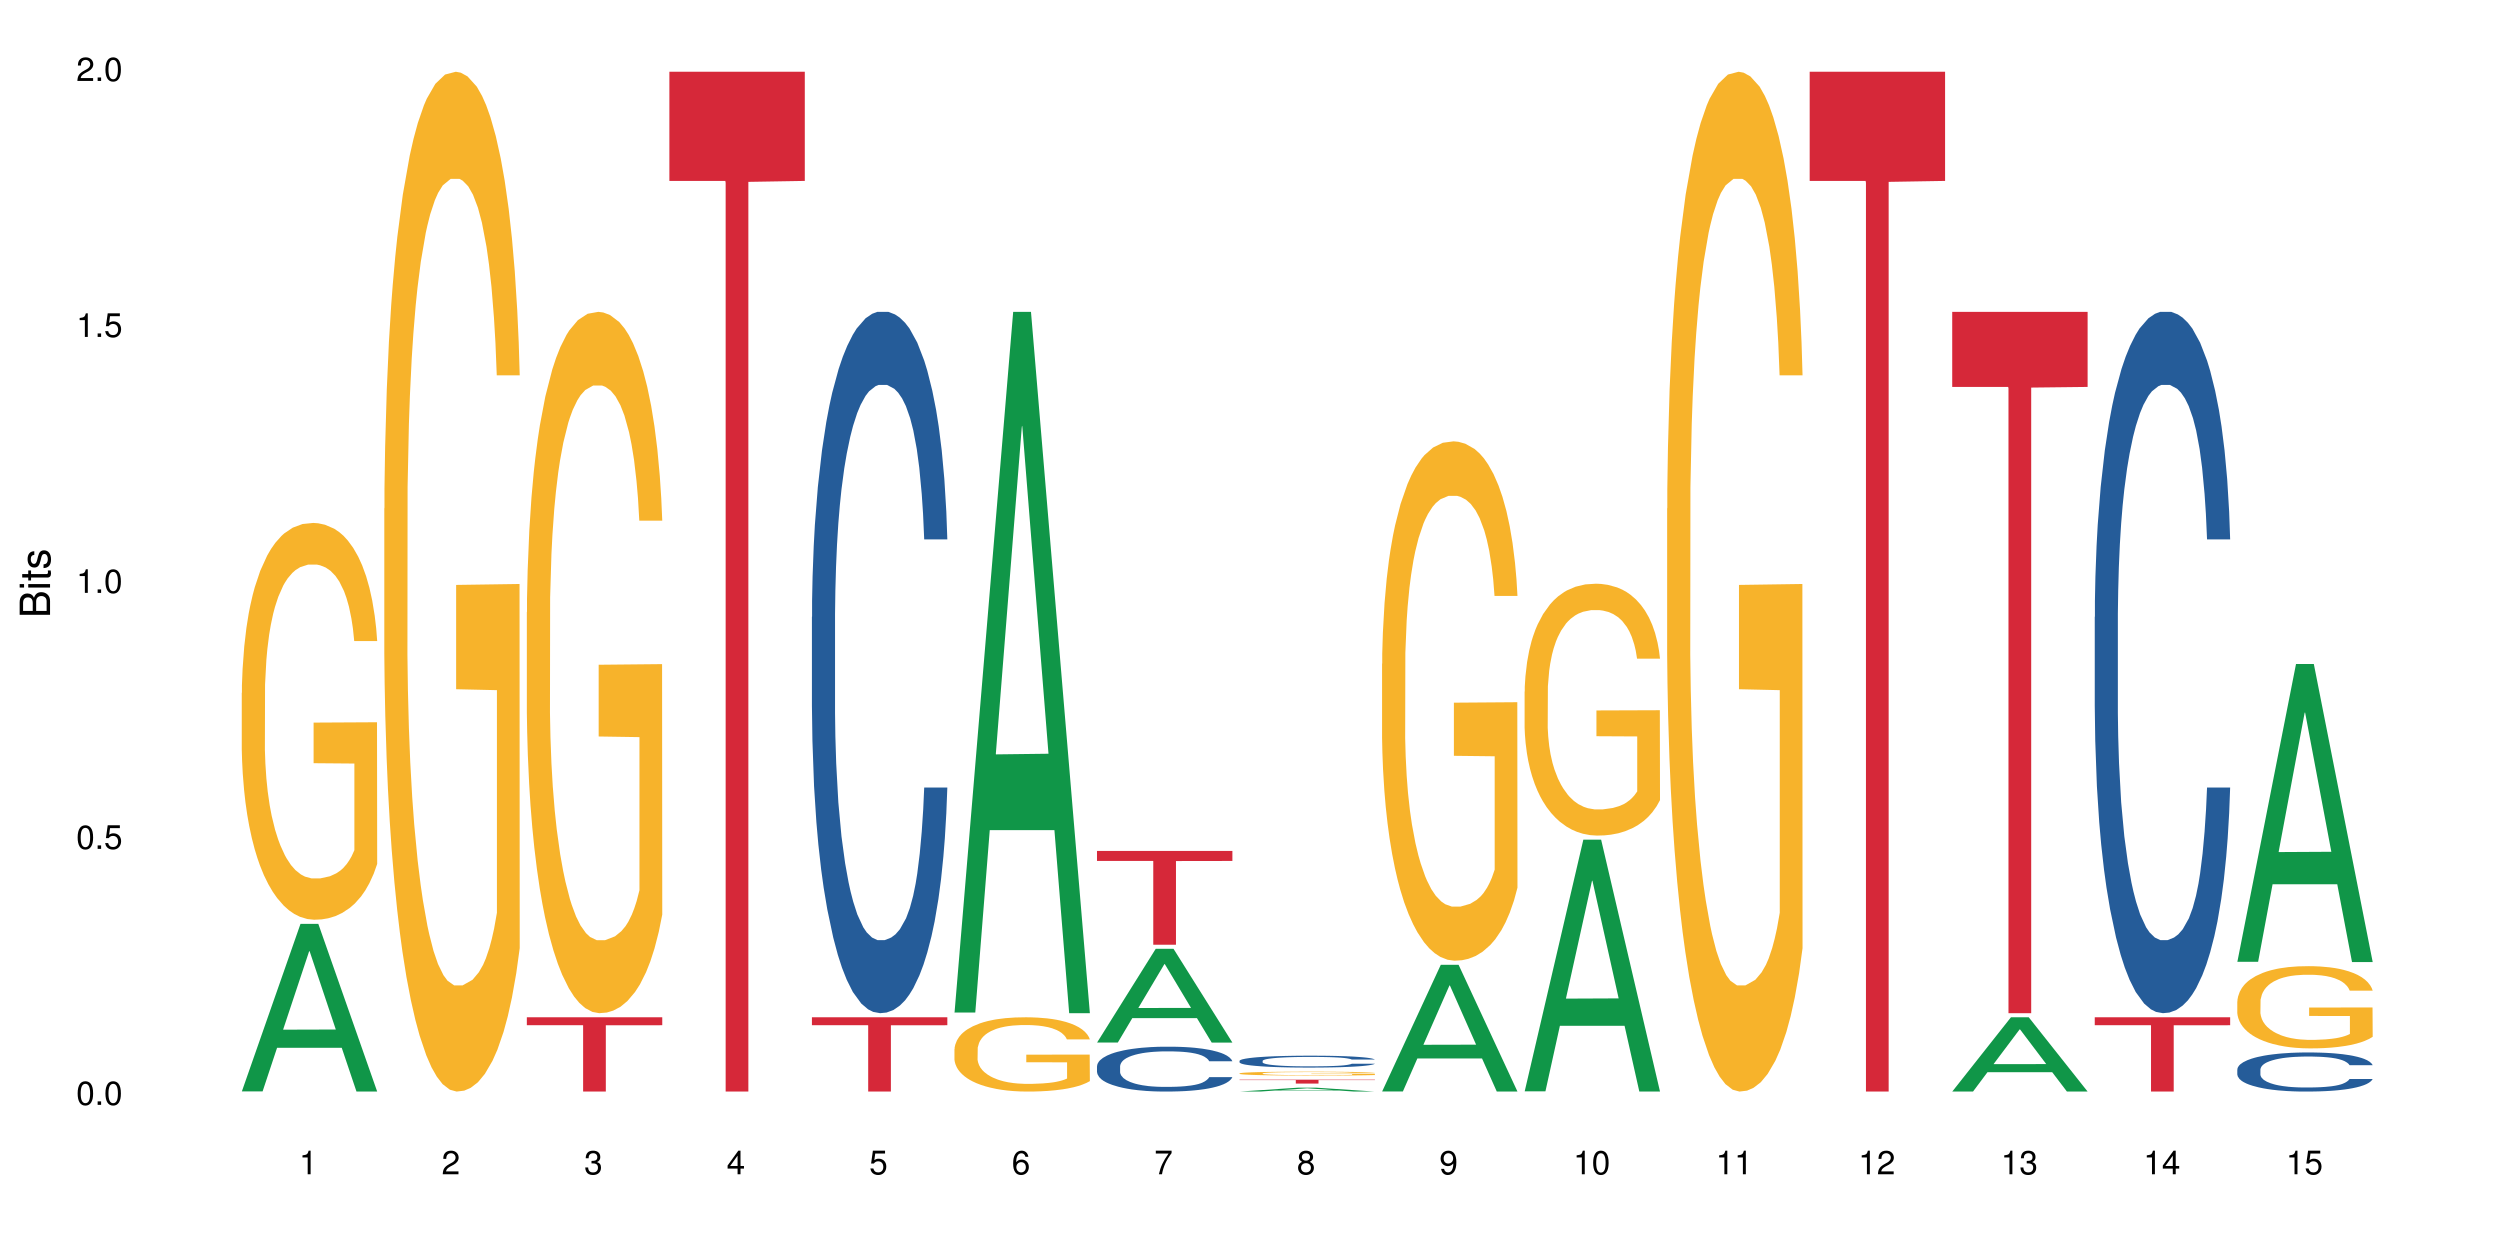 <?xml version="1.0" encoding="UTF-8"?>
<svg xmlns="http://www.w3.org/2000/svg" xmlns:xlink="http://www.w3.org/1999/xlink" width="720pt" height="360pt" viewBox="0 0 720 360" version="1.1">
<defs>
<g>
<symbol overflow="visible" id="glyph0-0">
<path style="stroke:none;" d=""/>
</symbol>
<symbol overflow="visible" id="glyph0-1">
<path style="stroke:none;" d="M 2.641 -6.797 C 2 -6.797 1.422 -6.531 1.078 -6.047 C 0.641 -5.453 0.406 -4.547 0.406 -3.297 C 0.406 -1 1.188 0.219 2.641 0.219 C 4.078 0.219 4.859 -1 4.859 -3.234 C 4.859 -4.562 4.656 -5.438 4.203 -6.047 C 3.844 -6.531 3.281 -6.797 2.641 -6.797 Z M 2.641 -6.047 C 3.547 -6.047 4 -5.125 4 -3.312 C 4 -1.375 3.562 -0.484 2.625 -0.484 C 1.734 -0.484 1.281 -1.422 1.281 -3.281 C 1.281 -5.141 1.734 -6.047 2.641 -6.047 Z M 2.641 -6.047 "/>
</symbol>
<symbol overflow="visible" id="glyph0-2">
<path style="stroke:none;" d="M 1.828 -1 L 0.828 -1 L 0.828 0 L 1.828 0 Z M 1.828 -1 "/>
</symbol>
<symbol overflow="visible" id="glyph0-3">
<path style="stroke:none;" d="M 4.562 -6.797 L 1.062 -6.797 L 0.547 -3.094 L 1.328 -3.094 C 1.719 -3.562 2.047 -3.734 2.578 -3.734 C 3.484 -3.734 4.062 -3.109 4.062 -2.094 C 4.062 -1.125 3.484 -0.531 2.578 -0.531 C 1.828 -0.531 1.375 -0.906 1.188 -1.672 L 0.328 -1.672 C 0.453 -1.109 0.547 -0.844 0.75 -0.594 C 1.125 -0.078 1.828 0.219 2.594 0.219 C 3.969 0.219 4.922 -0.781 4.922 -2.219 C 4.922 -3.562 4.031 -4.484 2.719 -4.484 C 2.25 -4.484 1.859 -4.359 1.469 -4.062 L 1.734 -5.969 L 4.562 -5.969 Z M 4.562 -6.797 "/>
</symbol>
<symbol overflow="visible" id="glyph0-4">
<path style="stroke:none;" d="M 2.484 -4.844 L 2.484 0 L 3.328 0 L 3.328 -6.797 L 2.766 -6.797 C 2.469 -5.75 2.281 -5.609 0.984 -5.453 L 0.984 -4.844 Z M 2.484 -4.844 "/>
</symbol>
<symbol overflow="visible" id="glyph0-5">
<path style="stroke:none;" d="M 4.859 -0.828 L 1.281 -0.828 C 1.359 -1.391 1.672 -1.75 2.5 -2.234 L 3.469 -2.75 C 4.406 -3.266 4.906 -3.969 4.906 -4.812 C 4.906 -5.375 4.672 -5.906 4.266 -6.266 C 3.859 -6.625 3.375 -6.797 2.719 -6.797 C 1.859 -6.797 1.219 -6.5 0.844 -5.922 C 0.609 -5.562 0.5 -5.125 0.484 -4.438 L 1.328 -4.438 C 1.359 -4.906 1.406 -5.188 1.531 -5.406 C 1.75 -5.812 2.188 -6.062 2.703 -6.062 C 3.469 -6.062 4.031 -5.516 4.031 -4.781 C 4.031 -4.25 3.719 -3.797 3.125 -3.438 L 2.234 -2.938 C 0.812 -2.141 0.406 -1.5 0.328 0 L 4.859 0 Z M 4.859 -0.828 "/>
</symbol>
<symbol overflow="visible" id="glyph0-6">
<path style="stroke:none;" d="M 2.125 -3.125 L 2.578 -3.125 C 3.516 -3.125 3.984 -2.703 3.984 -1.891 C 3.984 -1.031 3.469 -0.531 2.578 -0.531 C 1.656 -0.531 1.203 -0.984 1.156 -1.969 L 0.312 -1.969 C 0.344 -1.422 0.438 -1.078 0.609 -0.766 C 0.953 -0.109 1.625 0.219 2.547 0.219 C 3.953 0.219 4.859 -0.609 4.859 -1.906 C 4.859 -2.766 4.516 -3.25 3.703 -3.516 C 4.344 -3.766 4.656 -4.25 4.656 -4.938 C 4.656 -6.109 3.875 -6.797 2.578 -6.797 C 1.203 -6.797 0.484 -6.047 0.453 -4.609 L 1.297 -4.609 C 1.312 -5.016 1.344 -5.25 1.453 -5.453 C 1.641 -5.828 2.062 -6.062 2.594 -6.062 C 3.344 -6.062 3.797 -5.625 3.797 -4.906 C 3.797 -4.422 3.609 -4.141 3.25 -3.984 C 3.016 -3.891 2.719 -3.844 2.125 -3.844 Z M 2.125 -3.125 "/>
</symbol>
<symbol overflow="visible" id="glyph0-7">
<path style="stroke:none;" d="M 3.141 -1.625 L 3.141 0 L 3.984 0 L 3.984 -1.625 L 4.984 -1.625 L 4.984 -2.391 L 3.984 -2.391 L 3.984 -6.797 L 3.359 -6.797 L 0.266 -2.516 L 0.266 -1.625 Z M 3.141 -2.391 L 1 -2.391 L 3.141 -5.359 Z M 3.141 -2.391 "/>
</symbol>
<symbol overflow="visible" id="glyph0-8">
<path style="stroke:none;" d="M 4.781 -5.031 C 4.609 -6.141 3.891 -6.797 2.844 -6.797 C 2.094 -6.797 1.422 -6.438 1.031 -5.828 C 0.609 -5.172 0.406 -4.344 0.406 -3.094 C 0.406 -1.953 0.578 -1.234 0.984 -0.625 C 1.359 -0.078 1.953 0.219 2.703 0.219 C 3.984 0.219 4.922 -0.734 4.922 -2.078 C 4.922 -3.344 4.062 -4.234 2.844 -4.234 C 2.172 -4.234 1.641 -3.969 1.281 -3.469 C 1.281 -5.125 1.828 -6.047 2.797 -6.047 C 3.391 -6.047 3.797 -5.672 3.938 -5.031 Z M 2.734 -3.484 C 3.547 -3.484 4.062 -2.922 4.062 -2 C 4.062 -1.156 3.484 -0.531 2.703 -0.531 C 1.922 -0.531 1.328 -1.188 1.328 -2.047 C 1.328 -2.891 1.906 -3.484 2.734 -3.484 Z M 2.734 -3.484 "/>
</symbol>
<symbol overflow="visible" id="glyph0-9">
<path style="stroke:none;" d="M 4.984 -6.797 L 0.438 -6.797 L 0.438 -5.969 L 4.109 -5.969 C 2.5 -3.656 1.828 -2.234 1.328 0 L 2.219 0 C 2.594 -2.172 3.453 -4.047 4.984 -6.094 Z M 4.984 -6.797 "/>
</symbol>
<symbol overflow="visible" id="glyph0-10">
<path style="stroke:none;" d="M 3.75 -3.578 C 4.453 -4 4.688 -4.344 4.688 -4.984 C 4.688 -6.047 3.844 -6.797 2.641 -6.797 C 1.438 -6.797 0.594 -6.047 0.594 -4.984 C 0.594 -4.359 0.828 -4.016 1.516 -3.578 C 0.734 -3.203 0.359 -2.641 0.359 -1.891 C 0.359 -0.641 1.297 0.219 2.641 0.219 C 3.984 0.219 4.922 -0.641 4.922 -1.875 C 4.922 -2.641 4.531 -3.203 3.75 -3.578 Z M 2.641 -6.047 C 3.359 -6.047 3.812 -5.625 3.812 -4.969 C 3.812 -4.344 3.344 -3.922 2.641 -3.922 C 1.922 -3.922 1.453 -4.344 1.453 -4.984 C 1.453 -5.625 1.922 -6.047 2.641 -6.047 Z M 2.641 -3.203 C 3.484 -3.203 4.062 -2.672 4.062 -1.875 C 4.062 -1.062 3.484 -0.531 2.625 -0.531 C 1.797 -0.531 1.219 -1.078 1.219 -1.875 C 1.219 -2.672 1.797 -3.203 2.641 -3.203 Z M 2.641 -3.203 "/>
</symbol>
<symbol overflow="visible" id="glyph0-11">
<path style="stroke:none;" d="M 0.516 -1.547 C 0.672 -0.438 1.406 0.219 2.438 0.219 C 3.188 0.219 3.859 -0.141 4.266 -0.75 C 4.688 -1.406 4.891 -2.25 4.891 -3.484 C 4.891 -4.625 4.703 -5.359 4.312 -5.953 C 3.938 -6.5 3.344 -6.797 2.594 -6.797 C 1.297 -6.797 0.359 -5.844 0.359 -4.516 C 0.359 -3.25 1.234 -2.344 2.453 -2.344 C 3.094 -2.344 3.562 -2.578 4.016 -3.109 C 4 -1.453 3.469 -0.531 2.5 -0.531 C 1.906 -0.531 1.484 -0.906 1.359 -1.547 Z M 2.578 -6.062 C 3.375 -6.062 3.969 -5.406 3.969 -4.531 C 3.969 -3.688 3.375 -3.094 2.547 -3.094 C 1.734 -3.094 1.234 -3.672 1.234 -4.578 C 1.234 -5.438 1.797 -6.062 2.578 -6.062 Z M 2.578 -6.062 "/>
</symbol>
<symbol overflow="visible" id="glyph1-0">
<path style="stroke:none;" d=""/>
</symbol>
<symbol overflow="visible" id="glyph1-1">
<path style="stroke:none;" d="M 0 -0.953 L 0 -4.891 C 0 -5.719 -0.234 -6.344 -0.734 -6.797 C -1.188 -7.234 -1.812 -7.469 -2.5 -7.469 C -3.547 -7.469 -4.188 -7 -4.625 -5.875 C -4.984 -6.672 -5.641 -7.094 -6.531 -7.094 C -7.156 -7.094 -7.734 -6.859 -8.141 -6.391 C -8.562 -5.938 -8.75 -5.344 -8.75 -4.5 L -8.75 -0.953 Z M -4.984 -2.062 L -7.766 -2.062 L -7.766 -4.219 C -7.766 -4.844 -7.688 -5.203 -7.453 -5.5 C -7.219 -5.812 -6.859 -5.969 -6.375 -5.969 C -5.906 -5.969 -5.531 -5.812 -5.297 -5.5 C -5.062 -5.203 -4.984 -4.844 -4.984 -4.219 Z M -0.984 -2.062 L -4 -2.062 L -4 -4.781 C -4 -5.328 -3.859 -5.688 -3.578 -5.953 C -3.297 -6.219 -2.922 -6.359 -2.484 -6.359 C -2.062 -6.359 -1.688 -6.219 -1.406 -5.953 C -1.109 -5.688 -0.984 -5.328 -0.984 -4.781 Z M -0.984 -2.062 "/>
</symbol>
<symbol overflow="visible" id="glyph1-2">
<path style="stroke:none;" d="M -6.281 -1.797 L -6.281 -0.797 L 0 -0.797 L 0 -1.797 Z M -8.75 -1.797 L -8.75 -0.797 L -7.484 -0.797 L -7.484 -1.797 Z M -8.75 -1.797 "/>
</symbol>
<symbol overflow="visible" id="glyph1-3">
<path style="stroke:none;" d="M -6.281 -3.047 L -6.281 -2.016 L -8.016 -2.016 L -8.016 -1.016 L -6.281 -1.016 L -6.281 -0.172 L -5.469 -0.172 L -5.469 -1.016 L -0.719 -1.016 C -0.078 -1.016 0.281 -1.453 0.281 -2.234 C 0.281 -2.469 0.25 -2.719 0.188 -3.047 L -0.641 -3.047 C -0.609 -2.922 -0.594 -2.766 -0.594 -2.562 C -0.594 -2.141 -0.719 -2.016 -1.156 -2.016 L -5.469 -2.016 L -5.469 -3.047 Z M -6.281 -3.047 "/>
</symbol>
<symbol overflow="visible" id="glyph1-4">
<path style="stroke:none;" d="M -4.531 -5.25 C -5.766 -5.25 -6.469 -4.422 -6.469 -2.969 C -6.469 -1.516 -5.719 -0.562 -4.547 -0.562 C -3.562 -0.562 -3.094 -1.062 -2.734 -2.562 L -2.516 -3.484 C -2.344 -4.188 -2.094 -4.469 -1.625 -4.469 C -1.047 -4.469 -0.641 -3.875 -0.641 -3 C -0.641 -2.453 -0.797 -2 -1.062 -1.75 C -1.25 -1.594 -1.422 -1.531 -1.875 -1.469 L -1.875 -0.406 C -0.422 -0.453 0.281 -1.266 0.281 -2.922 C 0.281 -4.5 -0.5 -5.516 -1.719 -5.516 C -2.656 -5.516 -3.172 -4.984 -3.469 -3.734 L -3.703 -2.766 C -3.891 -1.953 -4.156 -1.609 -4.594 -1.609 C -5.172 -1.609 -5.547 -2.125 -5.547 -2.938 C -5.547 -3.75 -5.203 -4.172 -4.531 -4.203 Z M -4.531 -5.25 "/>
</symbol>
</g>
</defs>
<g id="surface3668">
<rect x="0" y="0" width="720" height="360" style="fill:rgb(100%,100%,100%);fill-opacity:1;stroke:none;"/>
<path style=" stroke:none;fill-rule:nonzero;fill:rgb(6.275%,58.824%,28.235%);fill-opacity:1;" d="M 69.629 314.324 L 69.672 314.281 L 86.547 266.066 L 91.672 266.066 L 108.629 314.371 L 102.668 314.371 L 98.418 301.762 L 79.797 301.762 L 75.629 314.324 L 69.629 314.324 L 81.586 296.547 L 96.711 296.5 L 89.172 273.957 L 89.086 273.914 L 89.004 274.051 L 81.547 296.5 L 81.586 296.547 Z M 69.629 314.324 "/>
<path style=" stroke:none;fill-rule:nonzero;fill:rgb(96.863%,70.196%,16.863%);fill-opacity:1;" d="M 69.629 199.551 L 69.676 199.449 L 69.676 197.359 L 69.867 192.664 L 70.344 186.191 L 70.961 180.871 L 71.625 176.695 L 72.055 174.504 L 72.77 171.371 L 73.387 169.078 L 74.957 164.379 L 76.953 159.996 L 78.047 158.117 L 79.285 156.344 L 81.043 154.359 L 81.852 153.629 L 84.324 151.961 L 87.133 150.918 L 90.223 150.605 L 91.648 150.707 L 93.598 151.125 L 96.262 152.273 L 97.785 153.316 L 98.973 154.359 L 100.211 155.719 L 101.73 157.805 L 103.16 160.309 L 104.301 162.816 L 105.441 165.945 L 106.391 169.285 L 107.199 172.938 L 107.914 177.32 L 108.344 180.977 L 108.629 184.629 L 102.016 184.629 L 101.637 180.977 L 101.207 178.156 L 100.496 174.711 L 99.781 172.207 L 99.066 170.227 L 97.738 167.512 L 96.594 165.84 L 95.168 164.379 L 93.789 163.441 L 92.219 162.816 L 91.27 162.605 L 88.746 162.605 L 86.465 163.336 L 85.133 164.172 L 84.184 165.008 L 82.852 166.57 L 82.043 167.824 L 81.566 168.66 L 80.141 171.895 L 79.188 174.816 L 78.664 176.801 L 78 179.93 L 77.523 182.75 L 77 186.922 L 76.715 190.055 L 76.336 197.152 L 76.289 215.938 L 76.43 219.902 L 76.715 224.184 L 77.098 227.941 L 77.668 231.906 L 78.238 234.934 L 79.234 239.004 L 80.094 241.719 L 80.758 243.492 L 82.043 246.309 L 82.566 247.25 L 83.801 249.129 L 85.086 250.59 L 86.656 251.84 L 87.844 252.469 L 89.746 252.988 L 92.172 252.988 L 95.027 252.363 L 96.832 251.527 L 98.07 250.691 L 98.879 249.961 L 99.875 248.812 L 100.59 247.77 L 101.258 246.621 L 102.062 244.848 L 102.062 219.902 L 90.316 219.801 L 90.316 208.109 L 108.578 208.008 L 108.629 248.812 L 107.629 251.633 L 106.391 254.344 L 105.203 256.434 L 103.965 258.207 L 102.207 260.191 L 100.781 261.441 L 98.594 262.902 L 96.594 263.844 L 94.504 264.469 L 92.648 264.781 L 90.461 264.887 L 88.512 264.68 L 86.418 264.051 L 84.754 263.219 L 83.23 262.172 L 81.711 260.816 L 79.809 258.625 L 78.57 256.852 L 77.285 254.66 L 76.004 252.051 L 74.859 249.23 L 74.102 247.039 L 73.34 244.535 L 72.531 241.402 L 71.77 237.855 L 71.199 234.621 L 70.676 230.969 L 70.297 227.523 L 69.914 222.828 L 69.723 219.07 L 69.629 215.832 Z M 69.629 199.551 "/>
<path style=" stroke:none;fill-rule:nonzero;fill:rgb(96.863%,70.196%,16.863%);fill-opacity:1;" d="M 110.68 146.461 L 110.727 146.191 L 110.727 140.828 L 110.918 128.758 L 111.395 112.129 L 112.012 98.449 L 112.676 87.719 L 113.105 82.086 L 113.82 74.039 L 114.438 68.141 L 116.008 56.07 L 118.004 44.805 L 119.098 39.977 L 120.336 35.414 L 122.094 30.32 L 122.902 28.441 L 125.375 24.148 L 128.18 21.469 L 131.273 20.664 L 132.699 20.93 L 134.648 22.004 L 137.312 24.953 L 138.836 27.637 L 140.023 30.32 L 141.262 33.805 L 142.781 39.172 L 144.207 45.609 L 145.352 52.047 L 146.492 60.094 L 147.441 68.676 L 148.25 78.062 L 148.965 89.328 L 149.395 98.715 L 149.68 108.105 L 143.066 108.105 L 142.688 98.715 L 142.258 91.477 L 141.547 82.625 L 140.832 76.188 L 140.117 71.09 L 138.789 64.117 L 137.645 59.824 L 136.219 56.07 L 134.84 53.656 L 133.27 52.047 L 132.32 51.508 L 129.797 51.508 L 127.516 53.387 L 126.184 55.531 L 125.234 57.68 L 123.902 61.703 L 123.094 64.922 L 122.617 67.066 L 121.191 75.383 L 120.238 82.891 L 119.715 87.988 L 119.051 96.035 L 118.574 103.277 L 118.051 114.004 L 117.766 122.051 L 117.387 140.293 L 117.34 188.574 L 117.48 198.766 L 117.766 209.762 L 118.148 219.418 L 118.719 229.609 L 119.289 237.391 L 120.285 247.852 L 121.145 254.824 L 121.809 259.383 L 123.094 266.625 L 123.617 269.039 L 124.852 273.867 L 126.137 277.625 L 127.707 280.844 L 128.895 282.453 L 130.797 283.793 L 133.223 283.793 L 136.078 282.184 L 137.883 280.039 L 139.121 277.891 L 139.93 276.016 L 140.926 273.062 L 141.641 270.383 L 142.305 267.43 L 143.113 262.871 L 143.113 198.766 L 131.367 198.496 L 131.367 168.457 L 149.629 168.188 L 149.68 273.062 L 148.68 280.305 L 147.441 287.281 L 146.254 292.645 L 145.016 297.203 L 143.258 302.301 L 141.832 305.52 L 139.645 309.273 L 137.645 311.688 L 135.555 313.297 L 133.699 314.102 L 131.512 314.371 L 129.562 313.836 L 127.469 312.227 L 125.805 310.078 L 124.281 307.398 L 122.762 303.91 L 120.859 298.277 L 119.621 293.719 L 118.336 288.086 L 117.055 281.379 L 115.91 274.137 L 115.152 268.504 L 114.391 262.066 L 113.582 254.02 L 112.82 244.898 L 112.25 236.586 L 111.727 227.195 L 111.348 218.344 L 110.965 206.277 L 110.773 196.621 L 110.68 188.305 Z M 110.68 146.461 "/>
<path style=" stroke:none;fill-rule:nonzero;fill:rgb(96.863%,70.196%,16.863%);fill-opacity:1;" d="M 151.73 176.324 L 151.777 176.141 L 151.777 172.453 L 151.969 164.152 L 152.445 152.715 L 153.062 143.309 L 153.727 135.93 L 154.156 132.055 L 154.871 126.52 L 155.488 122.461 L 157.059 114.16 L 159.055 106.414 L 160.148 103.094 L 161.387 99.957 L 163.145 96.453 L 163.953 95.164 L 166.426 92.211 L 169.23 90.367 L 172.324 89.812 L 173.75 89.996 L 175.699 90.734 L 178.363 92.766 L 179.887 94.609 L 181.074 96.453 L 182.312 98.852 L 183.832 102.543 L 185.258 106.969 L 186.402 111.395 L 187.543 116.93 L 188.492 122.832 L 189.301 129.289 L 190.016 137.035 L 190.445 143.492 L 190.73 149.949 L 184.117 149.949 L 183.738 143.492 L 183.309 138.512 L 182.598 132.422 L 181.883 127.996 L 181.168 124.492 L 179.84 119.695 L 178.695 116.746 L 177.27 114.16 L 175.891 112.5 L 174.32 111.395 L 173.371 111.027 L 170.848 111.027 L 168.566 112.316 L 167.234 113.793 L 166.285 115.27 L 164.953 118.035 L 164.145 120.25 L 163.668 121.727 L 162.242 127.441 L 161.289 132.609 L 160.766 136.113 L 160.102 141.648 L 159.625 146.629 L 159.102 154.004 L 158.816 159.539 L 158.438 172.082 L 158.391 205.285 L 158.531 212.293 L 158.816 219.859 L 159.199 226.5 L 159.77 233.508 L 160.34 238.855 L 161.336 246.051 L 162.195 250.848 L 162.859 253.984 L 164.145 258.965 L 164.668 260.625 L 165.902 263.945 L 167.188 266.527 L 168.758 268.738 L 169.945 269.848 L 171.848 270.77 L 174.273 270.77 L 177.129 269.66 L 178.934 268.188 L 180.172 266.711 L 180.98 265.418 L 181.977 263.391 L 182.691 261.547 L 183.355 259.516 L 184.164 256.379 L 184.164 212.293 L 172.418 212.109 L 172.418 191.449 L 190.68 191.266 L 190.73 263.391 L 189.73 268.371 L 188.492 273.168 L 187.305 276.855 L 186.066 279.992 L 184.309 283.496 L 182.883 285.711 L 180.695 288.293 L 178.695 289.953 L 176.605 291.059 L 174.75 291.613 L 172.562 291.797 L 170.613 291.43 L 168.52 290.32 L 166.855 288.844 L 165.332 287 L 163.812 284.602 L 161.91 280.73 L 160.672 277.594 L 159.387 273.719 L 158.105 269.109 L 156.961 264.129 L 156.203 260.254 L 155.441 255.828 L 154.633 250.293 L 153.871 244.023 L 153.301 238.305 L 152.777 231.848 L 152.398 225.762 L 152.016 217.461 L 151.824 210.82 L 151.73 205.102 Z M 151.73 176.324 "/>
<path style=" stroke:none;fill-rule:nonzero;fill:rgb(83.922%,15.686%,22.353%);fill-opacity:1;" d="M 151.73 292.977 L 190.73 292.977 L 190.73 295.266 L 174.477 295.285 L 174.477 314.371 L 167.938 314.371 L 167.938 295.309 L 167.84 295.266 L 151.73 295.266 Z M 151.73 292.977 "/>
<path style=" stroke:none;fill-rule:nonzero;fill:rgb(83.922%,15.686%,22.353%);fill-opacity:1;" d="M 192.781 20.664 L 231.781 20.664 L 231.781 52.102 L 215.527 52.379 L 215.527 314.371 L 208.988 314.371 L 208.988 52.652 L 208.891 52.102 L 192.781 52.102 Z M 192.781 20.664 "/>
<path style=" stroke:none;fill-rule:nonzero;fill:rgb(14.51%,36.078%,60%);fill-opacity:1;" d="M 233.832 177.695 L 233.879 177.512 L 233.879 173.082 L 234.023 166.066 L 234.355 157.203 L 234.688 151.109 L 235.543 140.219 L 236.734 129.691 L 237.969 121.57 L 238.875 116.77 L 239.684 113.078 L 241.535 106.246 L 242.727 102.738 L 244.008 99.598 L 245.578 96.461 L 246.719 94.613 L 249.289 91.66 L 251.191 90.367 L 252.664 89.812 L 255.852 89.812 L 257.754 90.551 L 259.133 91.477 L 260.656 92.953 L 261.938 94.613 L 264.176 98.676 L 266.172 103.844 L 267.074 106.801 L 268.504 112.523 L 269.598 118.062 L 270.355 122.863 L 271.215 129.691 L 271.973 138 L 272.543 147.418 L 272.832 155.355 L 266.172 155.355 L 265.84 147.973 L 265.457 142.246 L 264.746 134.68 L 264.031 129.324 L 263.031 123.969 L 262.129 120.461 L 260.895 116.953 L 259.801 114.738 L 258.656 113.078 L 257.562 111.969 L 255.473 110.859 L 253.047 110.859 L 252.141 111.23 L 250.289 112.707 L 249.289 114 L 247.863 116.586 L 246.863 118.984 L 245.676 122.676 L 244.867 125.816 L 243.867 130.617 L 243.152 134.863 L 242.344 140.957 L 241.871 145.57 L 241.441 150.742 L 241.062 156.832 L 240.777 163.297 L 240.586 170.125 L 240.492 176.773 L 240.492 205.391 L 240.586 212.039 L 240.824 219.793 L 241.441 231.055 L 242.344 240.84 L 243.391 248.594 L 244.391 254.133 L 244.961 256.719 L 245.723 259.672 L 246.91 263.363 L 248.621 267.059 L 249.621 268.535 L 251.145 270.012 L 252.711 270.75 L 254.805 270.75 L 256.66 270.012 L 257.898 269.086 L 259.18 267.609 L 260.941 264.473 L 262.035 261.52 L 262.984 258.012 L 263.699 254.504 L 264.176 251.547 L 264.887 245.824 L 265.457 239.547 L 265.887 233.086 L 266.172 226.809 L 272.832 226.809 L 272.543 234.191 L 272.117 241.395 L 271.688 246.746 L 271.023 253.211 L 270.262 258.934 L 269.168 265.395 L 268.266 269.641 L 267.074 274.258 L 265.98 277.766 L 264.793 280.902 L 263.031 284.598 L 261.891 286.441 L 260.656 288.105 L 259.18 289.582 L 257.324 290.875 L 255.328 291.613 L 253.473 291.797 L 251.477 291.426 L 250.004 290.688 L 248.051 289.027 L 245.625 285.703 L 243.867 282.195 L 242.488 278.688 L 241.297 274.996 L 239.969 270.012 L 238.254 261.887 L 237.207 255.609 L 236.496 250.441 L 235.688 243.238 L 235.117 236.777 L 234.449 226.438 L 233.977 213.328 L 233.832 203.176 Z M 233.832 177.695 "/>
<path style=" stroke:none;fill-rule:nonzero;fill:rgb(83.922%,15.686%,22.353%);fill-opacity:1;" d="M 233.832 292.977 L 272.832 292.977 L 272.832 295.266 L 256.578 295.285 L 256.578 314.371 L 250.039 314.371 L 250.039 295.309 L 249.941 295.266 L 233.832 295.266 Z M 233.832 292.977 "/>
<path style=" stroke:none;fill-rule:nonzero;fill:rgb(6.275%,58.824%,28.235%);fill-opacity:1;" d="M 274.883 291.605 L 274.926 291.418 L 291.797 89.812 L 296.922 89.812 L 313.883 291.797 L 307.922 291.797 L 303.672 239.074 L 285.051 239.074 L 280.883 291.605 L 274.883 291.605 L 286.84 217.262 L 301.965 217.074 L 294.422 122.812 L 294.34 122.625 L 294.258 123.191 L 286.801 217.074 L 286.84 217.262 Z M 274.883 291.605 "/>
<path style=" stroke:none;fill-rule:nonzero;fill:rgb(96.863%,70.196%,16.863%);fill-opacity:1;" d="M 274.883 302.141 L 274.93 302.121 L 274.93 301.73 L 275.121 300.852 L 275.598 299.641 L 276.215 298.641 L 276.879 297.859 L 277.309 297.449 L 278.023 296.863 L 278.641 296.434 L 280.211 295.555 L 282.207 294.734 L 283.301 294.383 L 284.539 294.051 L 286.297 293.68 L 287.105 293.543 L 289.578 293.23 L 292.383 293.035 L 295.477 292.977 L 296.902 292.996 L 298.852 293.074 L 301.516 293.289 L 303.039 293.484 L 304.227 293.68 L 305.465 293.934 L 306.984 294.324 L 308.41 294.793 L 309.555 295.262 L 310.695 295.848 L 311.645 296.473 L 312.453 297.156 L 313.168 297.977 L 313.594 298.66 L 313.883 299.348 L 307.27 299.348 L 306.891 298.66 L 306.461 298.133 L 305.75 297.488 L 305.035 297.02 L 304.32 296.648 L 302.988 296.141 L 301.848 295.828 L 300.422 295.555 L 299.043 295.379 L 297.473 295.262 L 296.523 295.223 L 294 295.223 L 291.719 295.359 L 290.387 295.516 L 289.438 295.672 L 288.105 295.965 L 287.297 296.199 L 286.82 296.355 L 285.395 296.961 L 284.441 297.508 L 283.918 297.879 L 283.254 298.465 L 282.777 298.996 L 282.254 299.777 L 281.969 300.363 L 281.59 301.691 L 281.539 305.207 L 281.684 305.949 L 281.969 306.75 L 282.348 307.453 L 282.922 308.195 L 283.492 308.762 L 284.488 309.523 L 285.344 310.035 L 286.012 310.367 L 287.297 310.895 L 287.82 311.07 L 289.055 311.422 L 290.34 311.695 L 291.91 311.93 L 293.098 312.047 L 295 312.145 L 297.426 312.145 L 300.277 312.027 L 302.086 311.871 L 303.324 311.715 L 304.133 311.578 L 305.129 311.363 L 305.844 311.168 L 306.508 310.953 L 307.316 310.621 L 307.316 305.949 L 295.57 305.93 L 295.57 303.742 L 313.832 303.723 L 313.883 311.363 L 312.883 311.891 L 311.645 312.398 L 310.457 312.789 L 309.219 313.121 L 307.461 313.492 L 306.035 313.727 L 303.848 314 L 301.848 314.176 L 299.758 314.293 L 297.902 314.352 L 295.715 314.371 L 293.762 314.332 L 291.672 314.215 L 290.008 314.059 L 288.484 313.863 L 286.961 313.609 L 285.059 313.199 L 283.824 312.867 L 282.539 312.457 L 281.254 311.969 L 280.113 311.441 L 279.352 311.031 L 278.594 310.562 L 277.785 309.973 L 277.023 309.309 L 276.453 308.703 L 275.93 308.02 L 275.547 307.375 L 275.168 306.496 L 274.977 305.793 L 274.883 305.188 Z M 274.883 302.141 "/>
<path style=" stroke:none;fill-rule:nonzero;fill:rgb(6.275%,58.824%,28.235%);fill-opacity:1;" d="M 315.934 300.246 L 315.977 300.223 L 332.848 273.258 L 337.973 273.258 L 354.93 300.273 L 348.973 300.273 L 344.723 293.223 L 326.102 293.223 L 321.934 300.246 L 315.934 300.246 L 327.891 290.305 L 343.016 290.277 L 335.473 277.672 L 335.391 277.645 L 335.309 277.723 L 327.848 290.277 L 327.891 290.305 Z M 315.934 300.246 "/>
<path style=" stroke:none;fill-rule:nonzero;fill:rgb(14.51%,36.078%,60%);fill-opacity:1;" d="M 315.934 307.074 L 315.98 307.062 L 315.98 306.777 L 316.125 306.328 L 316.457 305.762 L 316.789 305.371 L 317.645 304.676 L 318.836 304.004 L 320.07 303.484 L 320.977 303.176 L 321.781 302.941 L 323.637 302.504 L 324.828 302.277 L 326.109 302.078 L 327.68 301.879 L 328.82 301.758 L 331.391 301.57 L 333.293 301.488 L 334.766 301.453 L 337.953 301.453 L 339.855 301.5 L 341.234 301.559 L 342.758 301.652 L 344.039 301.758 L 346.277 302.02 L 348.273 302.352 L 349.176 302.539 L 350.605 302.906 L 351.699 303.258 L 352.457 303.566 L 353.316 304.004 L 354.074 304.535 L 354.645 305.137 L 354.93 305.645 L 348.273 305.645 L 347.941 305.172 L 347.559 304.805 L 346.848 304.32 L 346.133 303.98 L 345.133 303.637 L 344.23 303.414 L 342.996 303.188 L 341.902 303.047 L 340.758 302.941 L 339.664 302.871 L 337.574 302.797 L 335.148 302.797 L 334.242 302.82 L 332.391 302.918 L 331.391 303 L 329.965 303.164 L 328.965 303.316 L 327.777 303.555 L 326.969 303.754 L 325.969 304.062 L 325.254 304.332 L 324.445 304.723 L 323.973 305.02 L 323.543 305.348 L 323.164 305.738 L 322.879 306.152 L 322.688 306.59 L 322.59 307.016 L 322.59 308.844 L 322.688 309.27 L 322.926 309.766 L 323.543 310.484 L 324.445 311.113 L 325.492 311.609 L 326.492 311.961 L 327.062 312.129 L 327.824 312.316 L 329.012 312.551 L 330.723 312.789 L 331.723 312.883 L 333.246 312.977 L 334.812 313.023 L 336.906 313.023 L 338.762 312.977 L 340 312.918 L 341.281 312.824 L 343.043 312.621 L 344.137 312.434 L 345.086 312.211 L 345.801 311.984 L 346.277 311.797 L 346.988 311.43 L 347.559 311.027 L 347.988 310.617 L 348.273 310.215 L 354.93 310.215 L 354.645 310.688 L 354.219 311.148 L 353.789 311.488 L 353.125 311.902 L 352.363 312.27 L 351.27 312.684 L 350.367 312.953 L 349.176 313.25 L 348.082 313.473 L 346.895 313.676 L 345.133 313.91 L 343.992 314.027 L 342.758 314.133 L 341.281 314.23 L 339.426 314.312 L 337.43 314.359 L 335.574 314.371 L 333.578 314.348 L 332.102 314.301 L 330.152 314.195 L 327.727 313.98 L 325.969 313.758 L 324.59 313.531 L 323.398 313.297 L 322.07 312.977 L 320.355 312.457 L 319.309 312.055 L 318.598 311.727 L 317.789 311.266 L 317.219 310.852 L 316.551 310.191 L 316.074 309.352 L 315.934 308.703 Z M 315.934 307.074 "/>
<path style=" stroke:none;fill-rule:nonzero;fill:rgb(83.922%,15.686%,22.353%);fill-opacity:1;" d="M 315.934 245.062 L 354.93 245.062 L 354.93 247.953 L 338.68 247.98 L 338.68 272.078 L 332.141 272.078 L 332.141 248.004 L 332.043 247.953 L 315.934 247.953 Z M 315.934 245.062 "/>
<path style=" stroke:none;fill-rule:nonzero;fill:rgb(6.275%,58.824%,28.235%);fill-opacity:1;" d="M 356.984 314.371 L 357.027 314.367 L 373.898 313.246 L 379.023 313.246 L 395.98 314.371 L 390.023 314.371 L 385.773 314.078 L 367.148 314.078 L 362.984 314.371 L 356.984 314.371 L 368.941 313.957 L 384.066 313.957 L 376.523 313.43 L 376.441 313.43 L 376.359 313.434 L 368.898 313.957 L 368.941 313.957 Z M 356.984 314.371 "/>
<path style=" stroke:none;fill-rule:nonzero;fill:rgb(14.51%,36.078%,60%);fill-opacity:1;" d="M 356.984 305.527 L 357.031 305.527 L 357.031 305.449 L 357.176 305.332 L 357.508 305.184 L 357.84 305.078 L 358.695 304.895 L 359.887 304.715 L 361.121 304.578 L 362.023 304.496 L 362.832 304.434 L 364.688 304.316 L 365.879 304.258 L 367.16 304.203 L 368.73 304.152 L 369.871 304.121 L 372.441 304.07 L 374.344 304.047 L 375.816 304.039 L 379.004 304.039 L 380.906 304.051 L 382.285 304.066 L 383.809 304.094 L 385.09 304.121 L 387.328 304.188 L 389.324 304.277 L 390.227 304.328 L 391.656 304.426 L 392.75 304.52 L 393.508 304.598 L 394.367 304.715 L 395.125 304.855 L 395.695 305.016 L 395.98 305.148 L 389.324 305.148 L 388.992 305.023 L 388.609 304.93 L 387.898 304.801 L 387.184 304.707 L 386.184 304.617 L 385.281 304.559 L 384.047 304.5 L 382.953 304.461 L 381.809 304.434 L 380.715 304.414 L 378.625 304.395 L 376.199 304.395 L 375.293 304.402 L 373.438 304.426 L 372.441 304.449 L 371.016 304.492 L 370.016 304.535 L 368.828 304.598 L 368.02 304.648 L 367.02 304.73 L 366.305 304.805 L 365.496 304.906 L 365.023 304.984 L 364.594 305.07 L 364.215 305.176 L 363.926 305.285 L 363.738 305.402 L 363.641 305.512 L 363.641 306 L 363.738 306.113 L 363.977 306.242 L 364.594 306.434 L 365.496 306.602 L 366.543 306.73 L 367.543 306.824 L 368.113 306.867 L 368.875 306.918 L 370.062 306.98 L 371.773 307.043 L 372.773 307.07 L 374.297 307.094 L 375.863 307.105 L 377.957 307.105 L 379.812 307.094 L 381.047 307.078 L 382.332 307.055 L 384.094 307 L 385.188 306.949 L 386.137 306.891 L 386.852 306.832 L 387.328 306.781 L 388.039 306.684 L 388.609 306.578 L 389.039 306.469 L 389.324 306.363 L 395.98 306.363 L 395.695 306.488 L 395.27 306.609 L 394.84 306.699 L 394.176 306.809 L 393.414 306.906 L 392.32 307.016 L 391.418 307.09 L 390.227 307.168 L 389.133 307.227 L 387.945 307.277 L 386.184 307.344 L 385.043 307.375 L 383.809 307.402 L 382.332 307.426 L 380.477 307.449 L 378.48 307.461 L 376.625 307.465 L 374.629 307.457 L 373.152 307.445 L 371.203 307.418 L 368.777 307.359 L 367.02 307.301 L 365.641 307.242 L 364.449 307.18 L 363.121 307.094 L 361.406 306.957 L 360.359 306.852 L 359.648 306.762 L 358.84 306.641 L 358.27 306.531 L 357.602 306.355 L 357.125 306.133 L 356.984 305.961 Z M 356.984 305.527 "/>
<path style=" stroke:none;fill-rule:nonzero;fill:rgb(96.863%,70.196%,16.863%);fill-opacity:1;" d="M 356.984 309.125 L 357.031 309.125 L 357.031 309.102 L 357.223 309.059 L 357.699 308.992 L 358.316 308.941 L 358.98 308.898 L 359.41 308.879 L 360.121 308.848 L 360.742 308.824 L 362.312 308.777 L 364.309 308.734 L 365.402 308.719 L 366.637 308.699 L 368.398 308.68 L 369.207 308.672 L 371.68 308.656 L 374.484 308.648 L 377.578 308.645 L 379.004 308.645 L 380.953 308.648 L 383.617 308.66 L 385.141 308.672 L 386.328 308.68 L 387.562 308.695 L 389.086 308.715 L 390.512 308.738 L 391.656 308.762 L 392.797 308.793 L 393.746 308.828 L 394.555 308.863 L 395.27 308.906 L 395.695 308.941 L 395.98 308.977 L 389.371 308.977 L 388.992 308.941 L 388.562 308.914 L 387.852 308.879 L 387.137 308.855 L 386.422 308.836 L 385.09 308.809 L 383.949 308.793 L 382.523 308.777 L 381.145 308.77 L 379.574 308.762 L 376.102 308.762 L 373.82 308.77 L 372.488 308.777 L 371.535 308.785 L 370.207 308.801 L 369.398 308.812 L 368.922 308.82 L 367.496 308.852 L 366.543 308.883 L 366.02 308.902 L 365.355 308.93 L 364.879 308.961 L 364.355 309 L 364.07 309.031 L 363.691 309.102 L 363.641 309.285 L 363.785 309.324 L 364.07 309.367 L 364.449 309.402 L 365.023 309.441 L 365.594 309.473 L 366.59 309.512 L 367.445 309.539 L 368.113 309.555 L 369.398 309.582 L 369.922 309.594 L 371.156 309.613 L 372.441 309.625 L 374.012 309.637 L 375.199 309.645 L 377.102 309.648 L 379.527 309.648 L 382.379 309.645 L 384.188 309.637 L 385.426 309.625 L 386.234 309.621 L 387.23 309.609 L 387.945 309.598 L 388.609 309.586 L 389.418 309.57 L 389.418 309.324 L 377.672 309.324 L 377.672 309.207 L 395.934 309.207 L 395.98 309.609 L 394.984 309.637 L 393.746 309.664 L 392.559 309.684 L 391.32 309.699 L 389.562 309.719 L 388.137 309.73 L 385.949 309.746 L 383.949 309.758 L 381.855 309.762 L 380.004 309.766 L 375.863 309.766 L 373.773 309.758 L 372.109 309.75 L 369.062 309.727 L 367.16 309.703 L 365.926 309.688 L 363.355 309.641 L 362.215 309.613 L 361.453 309.59 L 360.695 309.566 L 359.887 309.535 L 359.125 309.5 L 358.555 309.469 L 358.031 309.434 L 357.648 309.398 L 357.27 309.352 L 357.078 309.316 L 356.984 309.285 Z M 356.984 309.125 "/>
<path style=" stroke:none;fill-rule:nonzero;fill:rgb(83.922%,15.686%,22.353%);fill-opacity:1;" d="M 356.984 310.945 L 395.98 310.945 L 395.98 311.066 L 379.73 311.066 L 379.73 312.07 L 373.191 312.07 L 373.191 311.066 L 356.984 311.066 Z M 356.984 310.945 "/>
<path style=" stroke:none;fill-rule:nonzero;fill:rgb(6.275%,58.824%,28.235%);fill-opacity:1;" d="M 398.035 314.336 L 398.078 314.301 L 414.949 277.863 L 420.074 277.863 L 437.031 314.371 L 431.074 314.371 L 426.824 304.84 L 408.199 304.84 L 404.035 314.336 L 398.035 314.336 L 409.992 300.898 L 425.117 300.863 L 417.574 283.828 L 417.492 283.793 L 417.41 283.895 L 409.949 300.863 L 409.992 300.898 Z M 398.035 314.336 "/>
<path style=" stroke:none;fill-rule:nonzero;fill:rgb(96.863%,70.196%,16.863%);fill-opacity:1;" d="M 398.035 191.172 L 398.082 191.035 L 398.082 188.305 L 398.273 182.156 L 398.75 173.688 L 399.367 166.719 L 400.031 161.258 L 400.461 158.387 L 401.172 154.289 L 401.793 151.285 L 403.363 145.137 L 405.359 139.402 L 406.453 136.941 L 407.688 134.621 L 409.449 132.023 L 410.258 131.066 L 412.73 128.883 L 415.535 127.516 L 418.629 127.105 L 420.055 127.242 L 422.004 127.789 L 424.668 129.293 L 426.191 130.66 L 427.379 132.023 L 428.613 133.801 L 430.137 136.531 L 431.562 139.809 L 432.707 143.09 L 433.848 147.188 L 434.797 151.559 L 435.605 156.34 L 436.32 162.074 L 436.746 166.855 L 437.031 171.637 L 430.422 171.637 L 430.043 166.855 L 429.613 163.168 L 428.902 158.66 L 428.188 155.383 L 427.473 152.789 L 426.141 149.234 L 425 147.051 L 423.574 145.137 L 422.195 143.91 L 420.625 143.09 L 419.676 142.816 L 417.152 142.816 L 414.871 143.773 L 413.539 144.863 L 412.586 145.957 L 411.258 148.008 L 410.449 149.645 L 409.973 150.738 L 408.547 154.973 L 407.594 158.797 L 407.07 161.395 L 406.406 165.492 L 405.93 169.18 L 405.406 174.645 L 405.121 178.742 L 404.742 188.031 L 404.691 212.617 L 404.836 217.809 L 405.121 223.41 L 405.5 228.324 L 406.07 233.516 L 406.645 237.477 L 407.641 242.805 L 408.496 246.355 L 409.164 248.68 L 410.449 252.367 L 410.973 253.598 L 412.207 256.055 L 413.492 257.969 L 415.062 259.605 L 416.25 260.426 L 418.152 261.109 L 420.578 261.109 L 423.43 260.289 L 425.238 259.199 L 426.477 258.105 L 427.285 257.148 L 428.281 255.645 L 428.996 254.281 L 429.66 252.777 L 430.469 250.453 L 430.469 217.809 L 418.723 217.672 L 418.723 202.371 L 436.984 202.234 L 437.031 255.645 L 436.035 259.332 L 434.797 262.887 L 433.609 265.617 L 432.371 267.941 L 430.613 270.535 L 429.188 272.176 L 427 274.086 L 425 275.316 L 422.906 276.137 L 421.055 276.547 L 418.867 276.684 L 416.914 276.41 L 414.824 275.59 L 413.16 274.496 L 411.637 273.129 L 410.113 271.355 L 408.211 268.484 L 406.977 266.164 L 405.691 263.297 L 404.406 259.879 L 403.266 256.191 L 402.504 253.324 L 401.746 250.047 L 400.938 245.949 L 400.176 241.305 L 399.605 237.07 L 399.082 232.289 L 398.699 227.781 L 398.32 221.633 L 398.129 216.715 L 398.035 212.48 Z M 398.035 191.172 "/>
<path style=" stroke:none;fill-rule:nonzero;fill:rgb(6.275%,58.824%,28.235%);fill-opacity:1;" d="M 439.086 314.301 L 439.129 314.234 L 456 241.828 L 461.125 241.828 L 478.082 314.371 L 472.125 314.371 L 467.875 295.434 L 449.25 295.434 L 445.086 314.301 L 439.086 314.301 L 451.043 287.602 L 466.168 287.535 L 458.625 253.68 L 458.543 253.613 L 458.461 253.816 L 451 287.535 L 451.043 287.602 Z M 439.086 314.301 "/>
<path style=" stroke:none;fill-rule:nonzero;fill:rgb(96.863%,70.196%,16.863%);fill-opacity:1;" d="M 439.086 199.176 L 439.133 199.109 L 439.133 197.785 L 439.324 194.805 L 439.801 190.699 L 440.418 187.32 L 441.082 184.668 L 441.512 183.277 L 442.223 181.289 L 442.844 179.832 L 444.41 176.852 L 446.41 174.07 L 447.504 172.875 L 448.738 171.75 L 450.5 170.492 L 451.309 170.027 L 453.781 168.969 L 456.586 168.305 L 459.68 168.105 L 461.105 168.172 L 463.055 168.438 L 465.719 169.168 L 467.242 169.828 L 468.43 170.492 L 469.664 171.352 L 471.188 172.68 L 472.613 174.27 L 473.754 175.859 L 474.898 177.844 L 475.848 179.965 L 476.656 182.285 L 477.371 185.066 L 477.797 187.387 L 478.082 189.703 L 471.473 189.703 L 471.094 187.387 L 470.664 185.598 L 469.949 183.41 L 469.238 181.82 L 468.523 180.562 L 467.191 178.84 L 466.051 177.777 L 464.625 176.852 L 463.246 176.254 L 461.676 175.859 L 460.727 175.727 L 458.203 175.727 L 455.922 176.188 L 454.59 176.719 L 453.637 177.25 L 452.309 178.242 L 451.5 179.039 L 451.023 179.566 L 449.598 181.621 L 448.645 183.477 L 448.121 184.734 L 447.457 186.723 L 446.98 188.512 L 446.457 191.16 L 446.172 193.148 L 445.793 197.652 L 445.742 209.578 L 445.887 212.094 L 446.172 214.812 L 446.551 217.195 L 447.121 219.715 L 447.695 221.637 L 448.691 224.219 L 449.547 225.941 L 450.215 227.066 L 451.5 228.855 L 452.02 229.453 L 453.258 230.645 L 454.543 231.574 L 456.113 232.367 L 457.301 232.766 L 459.203 233.098 L 461.629 233.098 L 464.48 232.699 L 466.289 232.168 L 467.527 231.641 L 468.336 231.176 L 469.332 230.445 L 470.047 229.785 L 470.711 229.055 L 471.52 227.93 L 471.52 212.094 L 459.773 212.031 L 459.773 204.609 L 478.035 204.543 L 478.082 230.445 L 477.086 232.234 L 475.848 233.957 L 474.66 235.281 L 473.422 236.41 L 471.664 237.668 L 470.238 238.461 L 468.047 239.391 L 466.051 239.988 L 463.957 240.383 L 462.105 240.582 L 459.918 240.648 L 457.965 240.516 L 455.875 240.117 L 454.211 239.59 L 452.688 238.926 L 451.164 238.066 L 449.262 236.676 L 448.027 235.547 L 446.742 234.156 L 445.457 232.5 L 444.316 230.711 L 443.555 229.32 L 442.797 227.73 L 441.988 225.742 L 441.227 223.492 L 440.656 221.438 L 440.133 219.117 L 439.75 216.934 L 439.371 213.949 L 439.18 211.566 L 439.086 209.512 Z M 439.086 199.176 "/>
<path style=" stroke:none;fill-rule:nonzero;fill:rgb(96.863%,70.196%,16.863%);fill-opacity:1;" d="M 480.137 146.461 L 480.184 146.191 L 480.184 140.828 L 480.375 128.758 L 480.848 112.129 L 481.469 98.449 L 482.133 87.719 L 482.562 82.086 L 483.273 74.039 L 483.895 68.141 L 485.461 56.07 L 487.461 44.805 L 488.555 39.977 L 489.789 35.414 L 491.551 30.32 L 492.359 28.441 L 494.832 24.148 L 497.637 21.469 L 500.73 20.664 L 502.156 20.93 L 504.105 22.004 L 506.77 24.953 L 508.289 27.637 L 509.48 30.32 L 510.715 33.805 L 512.238 39.172 L 513.664 45.609 L 514.805 52.047 L 515.949 60.094 L 516.898 68.676 L 517.707 78.062 L 518.422 89.328 L 518.848 98.715 L 519.133 108.105 L 512.523 108.105 L 512.145 98.715 L 511.715 91.477 L 511 82.625 L 510.289 76.188 L 509.574 71.09 L 508.242 64.117 L 507.102 59.824 L 505.676 56.07 L 504.297 53.656 L 502.727 52.047 L 501.773 51.508 L 499.254 51.508 L 496.973 53.387 L 495.641 55.531 L 494.688 57.68 L 493.359 61.703 L 492.551 64.922 L 492.074 67.066 L 490.648 75.383 L 489.695 82.891 L 489.172 87.988 L 488.508 96.035 L 488.031 103.277 L 487.508 114.004 L 487.223 122.051 L 486.844 140.293 L 486.793 188.574 L 486.938 198.766 L 487.223 209.762 L 487.602 219.418 L 488.172 229.609 L 488.746 237.391 L 489.742 247.852 L 490.598 254.824 L 491.266 259.383 L 492.551 266.625 L 493.07 269.039 L 494.309 273.867 L 495.594 277.625 L 497.164 280.844 L 498.352 282.453 L 500.254 283.793 L 502.68 283.793 L 505.531 282.184 L 507.34 280.039 L 508.578 277.891 L 509.387 276.016 L 510.383 273.062 L 511.098 270.383 L 511.762 267.43 L 512.57 262.871 L 512.57 198.766 L 500.824 198.496 L 500.824 168.457 L 519.086 168.188 L 519.133 273.062 L 518.137 280.305 L 516.898 287.281 L 515.711 292.645 L 514.473 297.203 L 512.715 302.301 L 511.289 305.52 L 509.098 309.273 L 507.102 311.688 L 505.008 313.297 L 503.156 314.102 L 500.969 314.371 L 499.016 313.836 L 496.926 312.227 L 495.262 310.078 L 493.738 307.398 L 492.215 303.91 L 490.312 298.277 L 489.078 293.719 L 487.793 288.086 L 486.508 281.379 L 485.367 274.137 L 484.605 268.504 L 483.848 262.066 L 483.039 254.02 L 482.277 244.898 L 481.707 236.586 L 481.184 227.195 L 480.801 218.344 L 480.422 206.277 L 480.23 196.621 L 480.137 188.305 Z M 480.137 146.461 "/>
<path style=" stroke:none;fill-rule:nonzero;fill:rgb(83.922%,15.686%,22.353%);fill-opacity:1;" d="M 521.188 20.664 L 560.184 20.664 L 560.184 52.102 L 543.934 52.379 L 543.934 314.371 L 537.395 314.371 L 537.395 52.652 L 537.297 52.102 L 521.188 52.102 Z M 521.188 20.664 "/>
<path style=" stroke:none;fill-rule:nonzero;fill:rgb(6.275%,58.824%,28.235%);fill-opacity:1;" d="M 562.238 314.352 L 562.277 314.332 L 579.152 292.977 L 584.277 292.977 L 601.234 314.371 L 595.277 314.371 L 591.027 308.785 L 572.402 308.785 L 568.238 314.352 L 562.238 314.352 L 574.195 306.477 L 589.32 306.457 L 581.777 296.473 L 581.695 296.453 L 581.613 296.512 L 574.152 306.457 L 574.195 306.477 Z M 562.238 314.352 "/>
<path style=" stroke:none;fill-rule:nonzero;fill:rgb(83.922%,15.686%,22.353%);fill-opacity:1;" d="M 562.238 89.812 L 601.234 89.812 L 601.234 111.434 L 584.984 111.625 L 584.984 291.797 L 578.441 291.797 L 578.441 111.812 L 578.348 111.434 L 562.238 111.434 Z M 562.238 89.812 "/>
<path style=" stroke:none;fill-rule:nonzero;fill:rgb(14.51%,36.078%,60%);fill-opacity:1;" d="M 603.289 177.695 L 603.336 177.512 L 603.336 173.082 L 603.477 166.066 L 603.812 157.203 L 604.145 151.109 L 605 140.219 L 606.188 129.691 L 607.426 121.57 L 608.328 116.77 L 609.137 113.078 L 610.992 106.246 L 612.184 102.738 L 613.465 99.598 L 615.035 96.461 L 616.176 94.613 L 618.746 91.66 L 620.648 90.367 L 622.121 89.812 L 625.309 89.812 L 627.211 90.551 L 628.59 91.477 L 630.109 92.953 L 631.395 94.613 L 633.629 98.676 L 635.629 103.844 L 636.531 106.801 L 637.957 112.523 L 639.051 118.062 L 639.812 122.863 L 640.668 129.691 L 641.43 138 L 642 147.418 L 642.285 155.355 L 635.629 155.355 L 635.297 147.973 L 634.914 142.246 L 634.203 134.68 L 633.488 129.324 L 632.488 123.969 L 631.586 120.461 L 630.348 116.953 L 629.254 114.738 L 628.113 113.078 L 627.02 111.969 L 624.926 110.859 L 622.5 110.859 L 621.598 111.23 L 619.742 112.707 L 618.746 114 L 617.316 116.586 L 616.32 118.984 L 615.129 122.676 L 614.32 125.816 L 613.324 130.617 L 612.609 134.863 L 611.801 140.957 L 611.324 145.57 L 610.898 150.742 L 610.516 156.832 L 610.23 163.297 L 610.043 170.125 L 609.945 176.773 L 609.945 205.391 L 610.043 212.039 L 610.281 219.793 L 610.898 231.055 L 611.801 240.84 L 612.848 248.594 L 613.848 254.133 L 614.418 256.719 L 615.18 259.672 L 616.367 263.363 L 618.078 267.059 L 619.078 268.535 L 620.598 270.012 L 622.168 270.75 L 624.262 270.75 L 626.117 270.012 L 627.352 269.086 L 628.637 267.609 L 630.398 264.473 L 631.492 261.52 L 632.441 258.012 L 633.156 254.504 L 633.629 251.547 L 634.344 245.824 L 634.914 239.547 L 635.344 233.086 L 635.629 226.809 L 642.285 226.809 L 642 234.191 L 641.574 241.395 L 641.145 246.746 L 640.48 253.211 L 639.719 258.934 L 638.625 265.395 L 637.723 269.641 L 636.531 274.258 L 635.438 277.766 L 634.25 280.902 L 632.488 284.598 L 631.348 286.441 L 630.109 288.105 L 628.637 289.582 L 626.781 290.875 L 624.785 291.613 L 622.93 291.797 L 620.934 291.426 L 619.457 290.688 L 617.508 289.027 L 615.082 285.703 L 613.324 282.195 L 611.945 278.688 L 610.754 274.996 L 609.422 270.012 L 607.711 261.887 L 606.664 255.609 L 605.953 250.441 L 605.145 243.238 L 604.574 236.777 L 603.906 226.438 L 603.43 213.328 L 603.289 203.176 Z M 603.289 177.695 "/>
<path style=" stroke:none;fill-rule:nonzero;fill:rgb(83.922%,15.686%,22.353%);fill-opacity:1;" d="M 603.289 292.977 L 642.285 292.977 L 642.285 295.266 L 626.031 295.285 L 626.031 314.371 L 619.492 314.371 L 619.492 295.309 L 619.398 295.266 L 603.289 295.266 Z M 603.289 292.977 "/>
<path style=" stroke:none;fill-rule:nonzero;fill:rgb(6.275%,58.824%,28.235%);fill-opacity:1;" d="M 644.34 276.992 L 644.379 276.91 L 661.254 191.223 L 666.379 191.223 L 683.336 277.074 L 677.379 277.074 L 673.129 254.664 L 654.504 254.664 L 650.34 276.992 L 644.34 276.992 L 656.297 245.395 L 671.422 245.312 L 663.879 205.25 L 663.797 205.168 L 663.715 205.41 L 656.254 245.312 L 656.297 245.395 Z M 644.34 276.992 "/>
<path style=" stroke:none;fill-rule:nonzero;fill:rgb(14.51%,36.078%,60%);fill-opacity:1;" d="M 644.34 308.016 L 644.387 308.004 L 644.387 307.758 L 644.527 307.367 L 644.863 306.871 L 645.195 306.531 L 646.051 305.926 L 647.238 305.34 L 648.477 304.887 L 649.379 304.621 L 650.188 304.414 L 652.043 304.031 L 653.23 303.836 L 654.516 303.664 L 656.086 303.488 L 657.227 303.387 L 659.797 303.219 L 661.699 303.148 L 663.172 303.117 L 666.359 303.117 L 668.262 303.16 L 669.641 303.211 L 671.16 303.293 L 672.445 303.387 L 674.68 303.609 L 676.68 303.898 L 677.582 304.062 L 679.008 304.383 L 680.102 304.691 L 680.863 304.957 L 681.719 305.34 L 682.48 305.801 L 683.051 306.328 L 683.336 306.77 L 676.68 306.77 L 676.348 306.359 L 675.965 306.039 L 675.254 305.617 L 674.539 305.32 L 673.539 305.02 L 672.637 304.824 L 671.398 304.629 L 670.305 304.508 L 669.164 304.414 L 668.07 304.352 L 665.977 304.289 L 663.551 304.289 L 662.648 304.312 L 660.793 304.395 L 659.797 304.465 L 658.367 304.609 L 657.371 304.742 L 656.18 304.949 L 655.371 305.125 L 654.375 305.391 L 653.66 305.629 L 652.852 305.965 L 652.375 306.223 L 651.949 306.512 L 651.566 306.852 L 651.281 307.211 L 651.094 307.594 L 650.996 307.961 L 650.996 309.559 L 651.094 309.926 L 651.328 310.359 L 651.949 310.988 L 652.852 311.531 L 653.898 311.965 L 654.898 312.273 L 655.469 312.418 L 656.23 312.582 L 657.418 312.785 L 659.129 312.992 L 660.129 313.074 L 661.648 313.156 L 663.219 313.199 L 665.312 313.199 L 667.168 313.156 L 668.402 313.105 L 669.688 313.023 L 671.449 312.848 L 672.543 312.684 L 673.492 312.488 L 674.207 312.293 L 674.68 312.129 L 675.395 311.809 L 675.965 311.461 L 676.395 311.102 L 676.68 310.75 L 683.336 310.75 L 683.051 311.16 L 682.625 311.562 L 682.195 311.859 L 681.531 312.223 L 680.77 312.539 L 679.676 312.898 L 678.77 313.137 L 677.582 313.395 L 676.488 313.59 L 675.301 313.766 L 673.539 313.969 L 672.398 314.074 L 671.16 314.164 L 669.688 314.246 L 667.832 314.32 L 665.836 314.359 L 663.98 314.371 L 661.984 314.352 L 660.508 314.309 L 658.559 314.215 L 656.133 314.031 L 654.375 313.836 L 652.996 313.641 L 651.805 313.434 L 650.473 313.156 L 648.762 312.703 L 647.715 312.355 L 647.004 312.066 L 646.195 311.664 L 645.621 311.305 L 644.957 310.73 L 644.48 310 L 644.34 309.434 Z M 644.34 308.016 "/>
<path style=" stroke:none;fill-rule:nonzero;fill:rgb(96.863%,70.196%,16.863%);fill-opacity:1;" d="M 644.34 288.398 L 644.387 288.375 L 644.387 287.941 L 644.578 286.969 L 645.051 285.629 L 645.672 284.523 L 646.336 283.66 L 646.766 283.207 L 647.477 282.555 L 648.098 282.082 L 649.664 281.105 L 651.664 280.199 L 652.758 279.809 L 653.992 279.441 L 655.754 279.031 L 656.562 278.879 L 659.035 278.531 L 661.84 278.316 L 664.934 278.254 L 666.359 278.273 L 668.309 278.359 L 670.973 278.598 L 672.492 278.812 L 673.684 279.031 L 674.918 279.312 L 676.441 279.746 L 677.867 280.262 L 679.008 280.781 L 680.152 281.434 L 681.102 282.125 L 681.91 282.883 L 682.625 283.789 L 683.051 284.547 L 683.336 285.305 L 676.727 285.305 L 676.348 284.547 L 675.918 283.961 L 675.203 283.25 L 674.492 282.73 L 673.777 282.32 L 672.445 281.758 L 671.305 281.41 L 669.879 281.105 L 668.5 280.914 L 666.93 280.781 L 665.977 280.738 L 663.457 280.738 L 661.176 280.891 L 659.844 281.062 L 658.891 281.238 L 657.559 281.562 L 656.75 281.82 L 656.277 281.992 L 654.848 282.664 L 653.898 283.27 L 653.375 283.68 L 652.711 284.332 L 652.234 284.914 L 651.711 285.781 L 651.426 286.43 L 651.043 287.898 L 650.996 291.793 L 651.141 292.613 L 651.426 293.5 L 651.805 294.281 L 652.375 295.102 L 652.945 295.73 L 653.945 296.574 L 654.801 297.137 L 655.469 297.504 L 656.75 298.086 L 657.273 298.281 L 658.512 298.672 L 659.797 298.973 L 661.363 299.234 L 662.555 299.363 L 664.457 299.473 L 666.883 299.473 L 669.734 299.344 L 671.543 299.168 L 672.777 298.996 L 673.586 298.844 L 674.586 298.605 L 675.301 298.391 L 675.965 298.152 L 676.773 297.785 L 676.773 292.613 L 665.027 292.594 L 665.027 290.172 L 683.289 290.148 L 683.336 298.605 L 682.34 299.191 L 681.102 299.754 L 679.914 300.188 L 678.676 300.555 L 676.918 300.965 L 675.488 301.223 L 673.301 301.527 L 671.305 301.723 L 669.211 301.852 L 667.355 301.918 L 665.168 301.938 L 663.219 301.895 L 661.129 301.766 L 659.461 301.594 L 657.941 301.375 L 656.418 301.094 L 654.516 300.641 L 653.281 300.273 L 651.996 299.816 L 650.711 299.277 L 649.57 298.691 L 648.809 298.238 L 648.047 297.719 L 647.238 297.07 L 646.48 296.336 L 645.91 295.664 L 645.387 294.906 L 645.004 294.195 L 644.625 293.219 L 644.434 292.441 L 644.34 291.77 Z M 644.34 288.398 "/>
<g style="fill:rgb(0%,0%,0%);fill-opacity:1;">
  <use xlink:href="#glyph0-1" x="21.957" y="318.198"/>
  <use xlink:href="#glyph0-2" x="27.291" y="318.198"/>
  <use xlink:href="#glyph0-1" x="29.958" y="318.198"/>
</g>
<g style="fill:rgb(0%,0%,0%);fill-opacity:1;">
  <use xlink:href="#glyph0-1" x="21.957" y="244.476"/>
  <use xlink:href="#glyph0-2" x="27.291" y="244.476"/>
  <use xlink:href="#glyph0-3" x="29.958" y="244.476"/>
</g>
<g style="fill:rgb(0%,0%,0%);fill-opacity:1;">
  <use xlink:href="#glyph0-4" x="21.957" y="170.753"/>
  <use xlink:href="#glyph0-2" x="27.291" y="170.753"/>
  <use xlink:href="#glyph0-1" x="29.958" y="170.753"/>
</g>
<g style="fill:rgb(0%,0%,0%);fill-opacity:1;">
  <use xlink:href="#glyph0-4" x="21.957" y="97.034"/>
  <use xlink:href="#glyph0-2" x="27.291" y="97.034"/>
  <use xlink:href="#glyph0-3" x="29.958" y="97.034"/>
</g>
<g style="fill:rgb(0%,0%,0%);fill-opacity:1;">
  <use xlink:href="#glyph0-5" x="21.957" y="23.312"/>
  <use xlink:href="#glyph0-2" x="27.291" y="23.312"/>
  <use xlink:href="#glyph0-1" x="29.958" y="23.312"/>
</g>
<g style="fill:rgb(0%,0%,0%);fill-opacity:1;">
  <use xlink:href="#glyph0-4" x="86.129" y="338.19"/>
</g>
<g style="fill:rgb(0%,0%,0%);fill-opacity:1;">
  <use xlink:href="#glyph0-5" x="127.18" y="338.19"/>
</g>
<g style="fill:rgb(0%,0%,0%);fill-opacity:1;">
  <use xlink:href="#glyph0-6" x="168.23" y="338.19"/>
</g>
<g style="fill:rgb(0%,0%,0%);fill-opacity:1;">
  <use xlink:href="#glyph0-7" x="209.281" y="338.19"/>
</g>
<g style="fill:rgb(0%,0%,0%);fill-opacity:1;">
  <use xlink:href="#glyph0-3" x="250.332" y="338.19"/>
</g>
<g style="fill:rgb(0%,0%,0%);fill-opacity:1;">
  <use xlink:href="#glyph0-8" x="291.383" y="338.19"/>
</g>
<g style="fill:rgb(0%,0%,0%);fill-opacity:1;">
  <use xlink:href="#glyph0-9" x="332.434" y="338.19"/>
</g>
<g style="fill:rgb(0%,0%,0%);fill-opacity:1;">
  <use xlink:href="#glyph0-10" x="373.484" y="338.19"/>
</g>
<g style="fill:rgb(0%,0%,0%);fill-opacity:1;">
  <use xlink:href="#glyph0-11" x="414.535" y="338.19"/>
</g>
<g style="fill:rgb(0%,0%,0%);fill-opacity:1;">
  <use xlink:href="#glyph0-4" x="453.086" y="338.19"/>
  <use xlink:href="#glyph0-1" x="458.42" y="338.19"/>
</g>
<g style="fill:rgb(0%,0%,0%);fill-opacity:1;">
  <use xlink:href="#glyph0-4" x="494.137" y="338.19"/>
  <use xlink:href="#glyph0-4" x="499.471" y="338.19"/>
</g>
<g style="fill:rgb(0%,0%,0%);fill-opacity:1;">
  <use xlink:href="#glyph0-4" x="535.188" y="338.19"/>
  <use xlink:href="#glyph0-5" x="540.521" y="338.19"/>
</g>
<g style="fill:rgb(0%,0%,0%);fill-opacity:1;">
  <use xlink:href="#glyph0-4" x="576.238" y="338.19"/>
  <use xlink:href="#glyph0-6" x="581.572" y="338.19"/>
</g>
<g style="fill:rgb(0%,0%,0%);fill-opacity:1;">
  <use xlink:href="#glyph0-4" x="617.289" y="338.19"/>
  <use xlink:href="#glyph0-7" x="622.623" y="338.19"/>
</g>
<g style="fill:rgb(0%,0%,0%);fill-opacity:1;">
  <use xlink:href="#glyph0-4" x="658.34" y="338.19"/>
  <use xlink:href="#glyph0-3" x="663.674" y="338.19"/>
</g>
<g style="fill:rgb(0%,0%,0%);fill-opacity:1;">
  <use xlink:href="#glyph1-1" x="14.412" y="178.016"/>
  <use xlink:href="#glyph1-2" x="14.412" y="170.012"/>
  <use xlink:href="#glyph1-3" x="14.412" y="167.348"/>
  <use xlink:href="#glyph1-4" x="14.412" y="164.012"/>
</g>
</g>
</svg>
